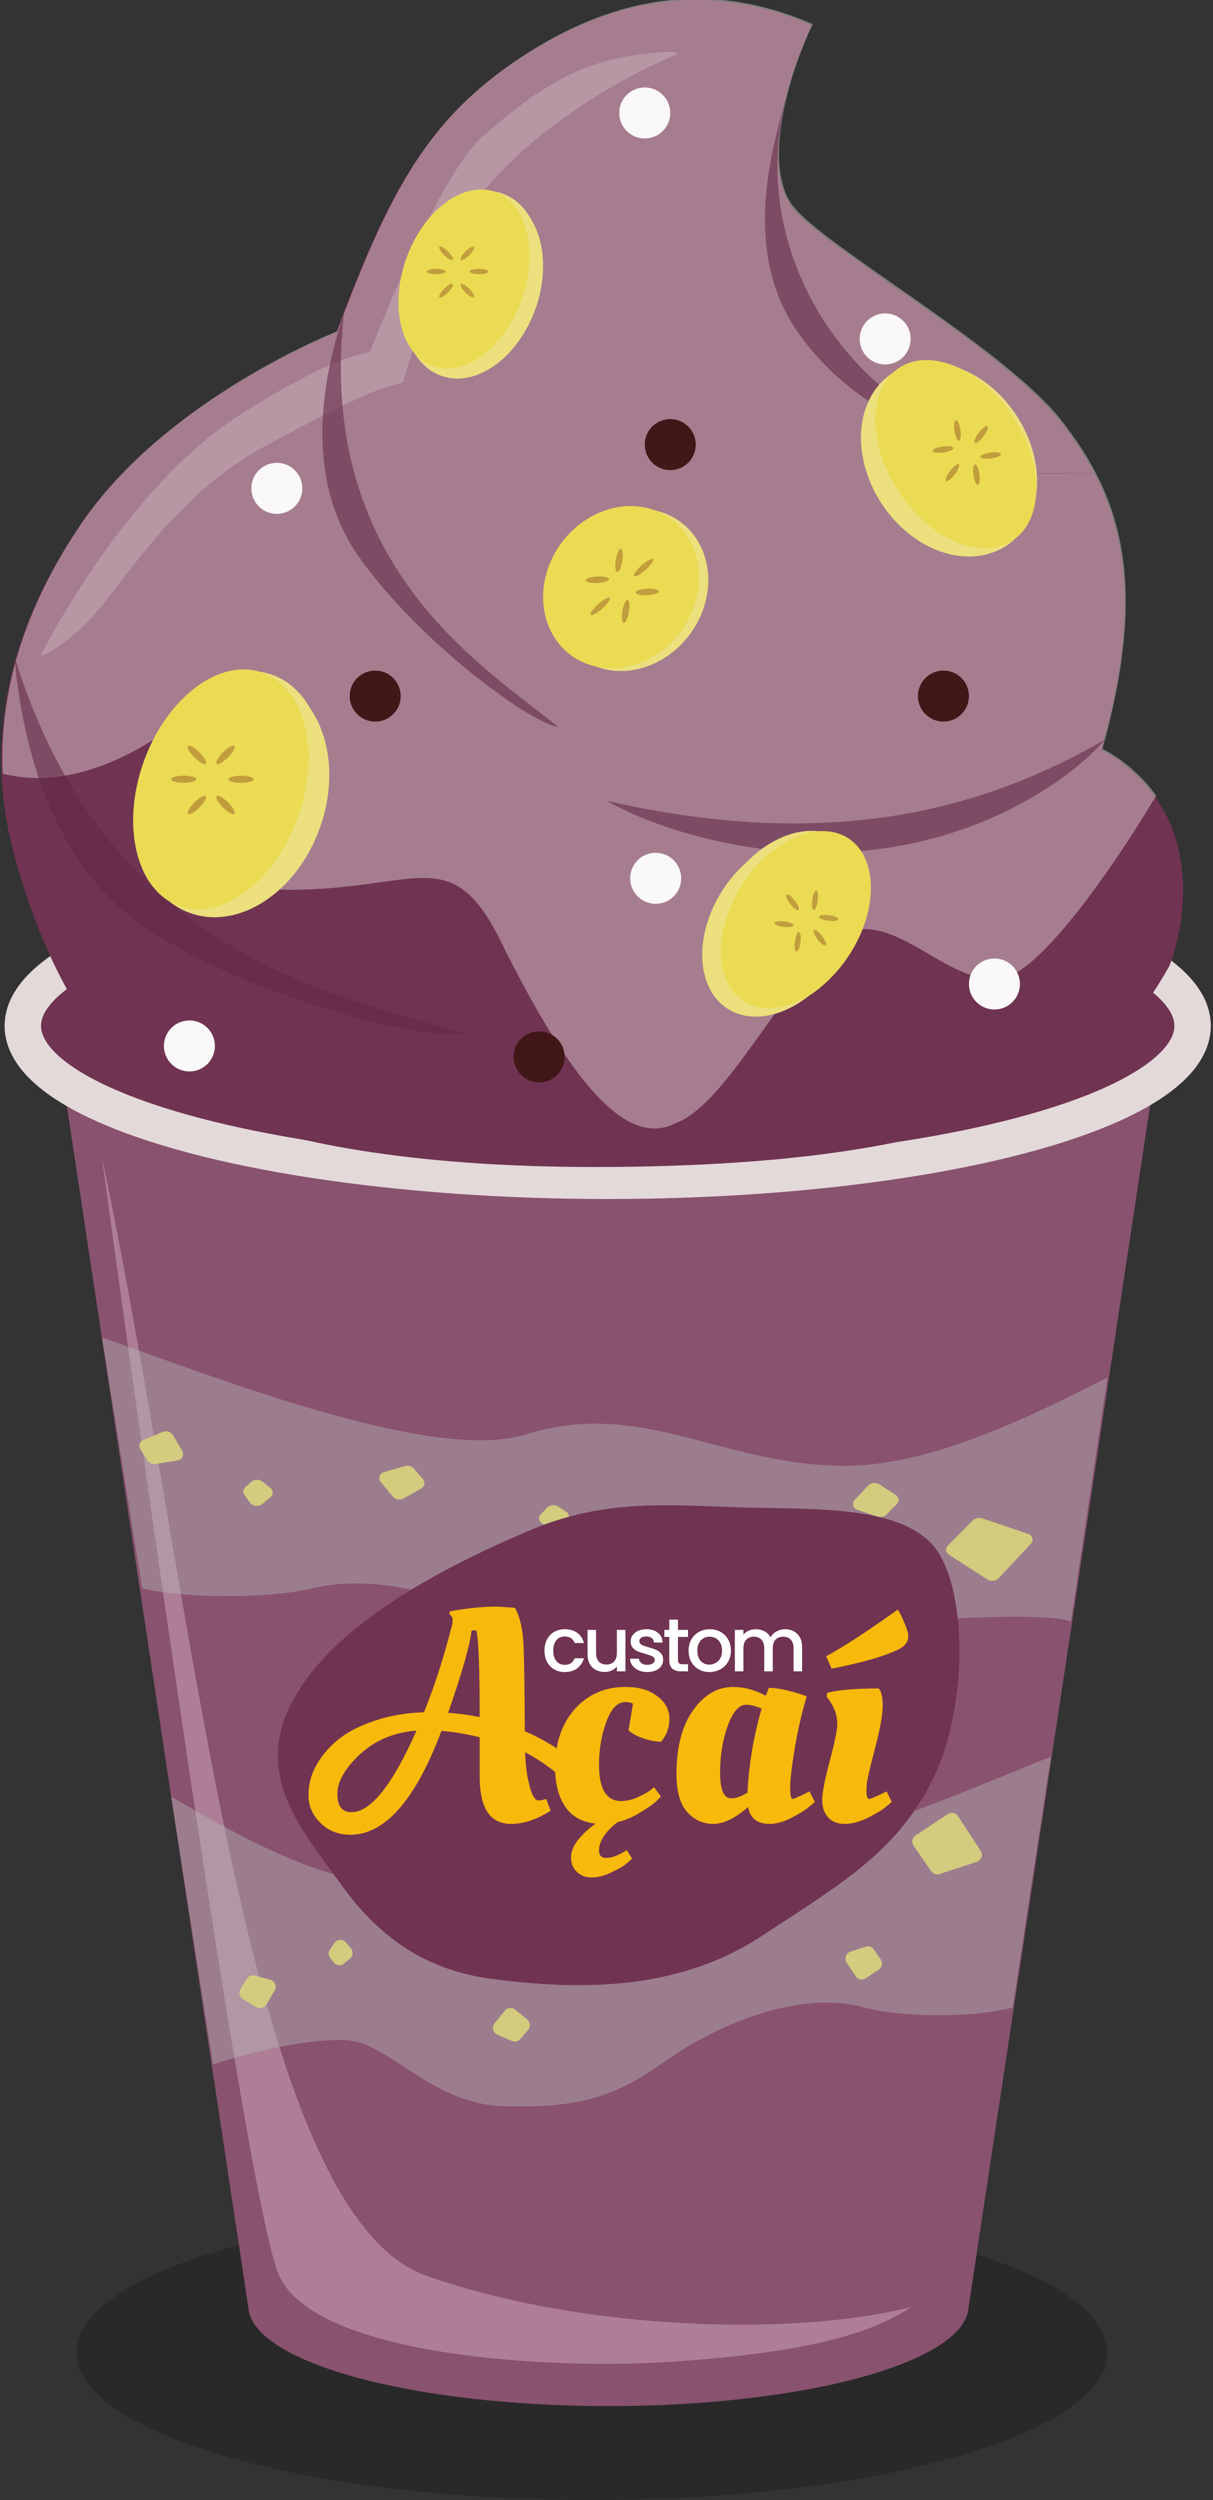 <svg width="333" height="686" viewBox="0 0 333 686" fill="none" xmlns="http://www.w3.org/2000/svg">
<rect x="0" y="0" width="333" height="686" fill="#333333" stroke="none"/>
<g clip-path="url(#clip0_122_5677)">
<ellipse cx="162.5" cy="645.5" rx="141.5" ry="40.5" fill="black" fill-opacity="0.2"/>
<ellipse cx="167.033" cy="632.72" rx="98.847" ry="27.5" fill="#89526F"/>
<path d="M15.146 282.221H318.919L265.88 633.221H68.186L15.146 282.221Z" fill="#89526F"/>
<path d="M76.665 624.5C66.539 602.5 27.965 317.5 27.965 317.5C53.521 438 67.022 607 117.168 624.5C161.067 639.82 218.908 641 250.25 633C238.195 641 219.487 645.6 185.155 648C150.824 650.4 86.791 646.5 76.665 624.5Z" fill="#AE7E96"/>
<ellipse cx="166.833" cy="281.5" rx="160.566" ry="42.5" fill="#703352" stroke="#E3D9D9" stroke-width="10"/>
<path d="M169.448 320.191C60.717 321.28 33.393 292.213 29.296 287.213C29.296 287.213 13.815 271.713 3.798 234.214C-6.219 196.715 7.35 165.721 21.882 144.221C45.305 109.568 92.273 91.221 92.273 91.221C106.639 52.87 117.062 32.9 142.948 15.9C168.834 -1.1 195.174 -5.1 222.806 6.976C215.393 22.563 209.718 45.107 216.766 56.001C223.813 66.895 275.139 95.221 291.266 115.92C307.394 136.62 315.106 160.069 302.341 205.8C302.341 205.8 317.946 213.029 322.979 230.857C328.013 248.684 320.966 265.174 320.966 265.174C304.858 293.5 278.178 319.102 169.448 320.191Z" fill="#703352"/>
<g clip-path="url(#clip1_122_5677)">
<path opacity="0.4" fill-rule="evenodd" clip-rule="evenodd" d="M317.411 218.319C306.41 236.725 290.93 258.769 280.323 266.087C272.091 271.766 263.464 266.743 254.88 261.745C247.56 257.483 240.272 253.239 233.287 255.667C226.011 259.444 218.199 270.423 210.368 281.43C201.823 293.44 193.256 305.482 185.337 308.234C170.122 316.132 153.515 289.916 138.834 261.071C128.433 238.718 121.176 239.736 104.381 242.092C97.531 243.052 89.094 244.236 78.212 244.147C55.532 243.962 53.812 224.39 52.655 211.222C51.895 202.578 51.378 196.693 45.334 200.864C31.008 210.747 15.084 216.003 0.753 212.276C-0.467 184.411 10.554 161.1 22.193 143.88C45.616 109.227 92.585 90.88 92.585 90.88C106.95 52.529 117.374 32.559 143.259 15.559C169.145 -1.441 195.485 -5.441 223.118 6.635C215.704 22.221 210.03 44.766 217.077 55.66C220.199 60.487 232.014 68.736 245.608 78.227C262.696 90.158 282.595 104.051 291.578 115.579C295.126 120.133 298.267 124.821 300.872 129.849L259.488 129.849C274.926 129.975 287.808 129.928 299.58 129.885C300.018 129.883 300.454 129.881 300.888 129.88C310.11 147.701 312.603 169.81 302.652 205.458C302.652 205.458 310.963 209.309 317.411 218.319ZM224.362 129.849L201.883 129.849C209.349 129.855 216.815 129.861 224.362 129.849ZM179.387 129.849L157.366 129.849C164.604 129.855 171.843 129.861 179.387 129.849ZM135.311 129.849L110.596 129.849C119.182 129.855 127.767 129.861 135.311 129.849ZM85.838 129.849L53.006 129.849C65.647 129.855 78.288 129.861 85.838 129.849Z" fill="#F8EBEB"/>
<path d="M67 113.104C40.499 129.604 20.333 162.437 11 180.104C11 180.104 19.5 177.499 30.5 162.999C41.5 148.499 54 132.395 73.5 121.999C93 111.604 101.667 106.999 110.5 104.999C111.333 102.999 115.2 88.9 120 76.499C122.516 69.999 125 57.604 144.5 40.499C164 23.395 185.5 15.104 185.5 15.104C185.5 15.104 189.3 13.104 174.5 15.104C156 17.604 144 27.604 133 36.999C122 46.395 108.167 80.27 101.5 96.604C99.333 97.437 93.5 96.604 67 113.104Z" fill="white" fill-opacity="0.2"/>
</g>
<path d="M66.014 545.773C65.423 546.724 65.728 547.976 66.69 548.549L70.388 550.748C71.342 551.315 72.576 550.997 73.137 550.038L75.401 546.165C76.065 545.029 75.47 543.572 74.2 543.226L69.993 542.08C69.14 541.847 68.236 542.202 67.769 542.953L66.014 545.773Z" fill="#EADB53"/>
<path d="M91.629 538.491C92.331 539.364 93.613 539.49 94.472 538.771L96.087 537.418C96.938 536.705 97.045 535.435 96.326 534.589L94.969 532.995C94.116 531.992 92.545 532.072 91.799 533.156L90.586 534.918C90.085 535.646 90.121 536.617 90.675 537.305L91.629 538.491Z" fill="#EADB53"/>
<path d="M144.993 556.957C145.716 556.101 145.594 554.819 144.724 554.113L141.382 551.405C140.519 550.706 139.252 550.843 138.559 551.711L135.761 555.218C134.94 556.246 135.319 557.774 136.526 558.299L140.524 560.039C141.334 560.392 142.28 560.171 142.85 559.496L144.993 556.957Z" fill="#EADB53"/>
<path d="M163.839 532.854C164.478 533.774 164.237 535.04 163.304 535.66L161.773 536.679C160.848 537.294 159.6 537.038 158.992 536.109L158.005 534.602C157.284 533.501 157.805 532.016 159.056 531.606L160.83 531.025C161.67 530.75 162.591 531.058 163.095 531.784L163.839 532.854Z" fill="#EADB53"/>
<path d="M204.867 518.438C204.209 517.532 202.934 517.343 202.041 518.019L195.687 522.83C194.802 523.5 194.632 524.764 195.309 525.644L200.482 532.37C201.284 533.413 202.858 533.41 203.657 532.364L208.557 525.948C209.093 525.246 209.105 524.275 208.586 523.559L204.867 518.438Z" fill="#EADB53"/>
<path d="M241.784 537.642C242.423 538.562 242.182 539.828 241.249 540.448L237.668 542.832C236.744 543.447 235.495 543.191 234.887 542.262L232.429 538.508C231.709 537.407 232.229 535.922 233.48 535.512L237.624 534.155C238.464 533.88 239.385 534.188 239.889 534.914L241.784 537.642Z" fill="#EADB53"/>
<path d="M250.798 506.458C250.159 505.538 250.4 504.272 251.333 503.652L260.201 497.751C261.126 497.135 262.374 497.391 262.983 498.32L269.232 507.866C269.953 508.967 269.432 510.452 268.181 510.862L257.929 514.221C257.089 514.497 256.168 514.188 255.664 513.462L250.798 506.458Z" fill="#EADB53"/>
<path d="M126.973 518.307C126.334 517.387 126.575 516.121 127.508 515.5L133.977 511.196C134.901 510.581 136.15 510.836 136.758 511.765L141.286 518.683C142.007 519.784 141.486 521.269 140.236 521.679L132.756 524.13C131.916 524.405 130.995 524.096 130.49 523.37L126.973 518.307Z" fill="#EADB53"/>
<path d="M38.557 397.714C37.941 396.729 38.304 395.541 39.352 395.109L44.743 392.887C45.741 392.475 46.986 392.908 47.541 393.861L49.993 398.063C50.659 399.205 50.029 400.525 48.715 400.739L42.722 401.716C41.829 401.862 40.886 401.436 40.407 400.671L38.557 397.714Z" fill="#EADB53"/>
<path d="M69.005 406.583C69.826 405.864 71.216 405.857 72.098 406.567L74.2 408.261C75.084 408.973 75.115 410.132 74.269 410.834L72.014 412.707C71.014 413.538 69.308 413.327 68.578 412.283L67.091 410.156C66.603 409.459 66.714 408.592 67.364 408.022L69.005 406.583Z" fill="#EADB53"/>
<path d="M116.054 405.771C116.815 406.645 116.637 407.839 115.662 408.397L110.763 411.2C109.824 411.737 108.502 411.477 107.797 410.618L104.579 406.693C103.737 405.666 104.172 404.299 105.46 403.925L111.16 402.268C112.034 402.014 113.042 402.309 113.636 402.992L116.054 405.771Z" fill="#EADB53"/>
<path d="M155.617 417.377C156.43 416.558 156.327 415.379 155.39 414.777L153.149 413.336C152.236 412.749 150.88 412.935 150.115 413.751L148.503 415.47C147.592 416.442 147.952 417.815 149.231 418.247L151.911 419.152C152.776 419.444 153.807 419.203 154.444 418.561L155.617 417.377Z" fill="#EADB53"/>
<path d="M203.492 434.914C202.707 435.674 201.312 435.748 200.394 435.079L192.867 429.593C191.952 428.925 191.864 427.775 192.673 427.034L200.015 420.311C200.972 419.435 202.687 419.559 203.471 420.561L208.987 427.613C209.512 428.284 209.446 429.155 208.825 429.756L203.492 434.914Z" fill="#EADB53"/>
<path d="M246.129 412.787C246.941 411.967 246.839 410.789 245.902 410.187L241.319 407.24C240.407 406.654 239.051 406.84 238.286 407.656L234.669 411.513C233.758 412.485 234.118 413.858 235.397 414.29L240.863 416.136C241.727 416.428 242.758 416.187 243.396 415.544L246.129 412.787Z" fill="#EADB53"/>
<path d="M260.286 424.012C259.474 424.832 259.577 426.01 260.513 426.612L271.133 433.44C272.045 434.027 273.402 433.841 274.167 433.025L282.952 423.654C283.863 422.683 283.503 421.309 282.225 420.878L269.575 416.606C268.71 416.314 267.679 416.554 267.042 417.197L260.286 424.012Z" fill="#EADB53"/>
<path d="M153.113 447.59C152.3 448.41 152.403 449.589 153.34 450.191L161.22 455.257C162.132 455.844 163.488 455.658 164.254 454.842L170.693 447.973C171.604 447.002 171.244 445.628 169.966 445.197L160.576 442.026C159.711 441.734 158.68 441.974 158.043 442.617L153.113 447.59Z" fill="#EADB53"/>
<path d="M240.179 233.116C273.961 229.054 296.157 211.513 303.259 203C267.405 223.625 225.625 233.116 166.588 219.751C177.043 225.898 206.397 237.178 240.179 233.116Z" fill="#642B48" fill-opacity="0.6"/>
<path d="M271.997 122.008C261.235 121.574 236.173 114.958 219.434 91.753C202.759 68.636 212.643 38.955 215.797 26.776C215.809 26.73 215.821 26.684 215.833 26.638C215.821 26.684 215.809 26.73 215.797 26.776C204.638 70.15 234.293 112.357 271.997 122.008Z" fill="#642B48" fill-opacity="0.6"/>
<path d="M42.059 256C71.599 274.496 117.176 285.819 127.461 283.5C95.718 274 29.414 263.5 3.936 180C5.728 200.5 12.519 237.504 42.059 256Z" fill="#642B48" fill-opacity="0.6"/>
<path d="M98.585 152.878C114.655 175.64 144.918 198.067 153.295 199.535C132.73 182.725 86.813 155.439 94.408 86C89.228 101.669 82.514 130.115 98.585 152.878Z" fill="#642B48" fill-opacity="0.6"/>
<ellipse cx="63.646" cy="218.522" rx="25.672" ry="34" transform="rotate(19.673 63.646 218.522)" fill="#EBE07D"/>
<ellipse cx="63.317" cy="217.192" rx="24.289" ry="34" transform="rotate(19.673 63.317 217.192)" fill="#EBE07D"/>
<ellipse cx="60.633" cy="216.59" rx="22.5" ry="34" transform="rotate(19.673 60.633 216.59)" fill="#EADB53"/>
<ellipse rx="0.982" ry="3.437" transform="matrix(0 -1 -1 0 50.437 213.822)" fill="#C29D3C"/>
<ellipse cx="54.054" cy="220.875" rx="0.982" ry="3.437" transform="rotate(-135 54.054 220.875)" fill="#C29D3C"/>
<ellipse rx="0.982" ry="3.437" transform="matrix(-0.707 0.707 0.707 0.707 54.054 207.125)" fill="#C29D3C"/>
<ellipse rx="0.982" ry="3.437" transform="matrix(0.707 -0.707 -0.707 -0.707 61.911 220.875)" fill="#C29D3C"/>
<ellipse cx="61.911" cy="207.125" rx="0.982" ry="3.437" transform="rotate(45 61.911 207.125)" fill="#C29D3C"/>
<ellipse rx="0.982" ry="3.437" transform="matrix(0 -1 -1 0 66.151 213.828)" fill="#C29D3C"/>
<ellipse cx="129.869" cy="78.657" rx="18.183" ry="25.982" transform="rotate(19.673 129.869 78.657)" fill="#EBE07D"/>
<ellipse cx="129.373" cy="77.014" rx="18.138" ry="25.39" transform="rotate(19.673 129.373 77.014)" fill="#EBE07D"/>
<ellipse cx="127.369" cy="76.564" rx="16.802" ry="25.39" transform="rotate(19.673 127.369 76.564)" fill="#EADB53"/>
<ellipse rx="0.733" ry="2.567" transform="matrix(0 -1 -1 0 119.755 74.496)" fill="#C29D3C"/>
<ellipse cx="122.456" cy="79.764" rx="0.733" ry="2.567" transform="rotate(-135 122.456 79.764)" fill="#C29D3C"/>
<ellipse rx="0.733" ry="2.567" transform="matrix(-0.707 0.707 0.707 0.707 122.456 69.496)" fill="#C29D3C"/>
<ellipse rx="0.733" ry="2.567" transform="matrix(0.707 -0.707 -0.707 -0.707 128.323 79.764)" fill="#C29D3C"/>
<ellipse cx="128.323" cy="69.496" rx="0.733" ry="2.567" transform="rotate(45 128.323 69.496)" fill="#C29D3C"/>
<ellipse rx="0.733" ry="2.567" transform="matrix(0 -1 -1 0 131.49 74.501)" fill="#C29D3C"/>
<ellipse rx="18.71" ry="26.538" transform="matrix(-0.842 -0.54 -0.54 0.842 214.074 254.439)" fill="#EBE07D"/>
<ellipse rx="18.958" ry="26.538" transform="matrix(-0.842 -0.54 -0.54 0.842 216.381 252.564)" fill="#EBE07D"/>
<ellipse rx="17.562" ry="26.538" transform="matrix(-0.842 -0.54 -0.54 0.842 218.499 252.329)" fill="#EADB53"/>
<ellipse cx="225.072" cy="257.307" rx="0.767" ry="2.683" transform="rotate(-37.664 225.072 257.307)" fill="#C29D3C"/>
<ellipse rx="0.767" ry="2.683" transform="matrix(0.992 0.128 0.128 -0.992 218.989 258.437)" fill="#C29D3C"/>
<ellipse cx="227.485" cy="251.88" rx="0.767" ry="2.683" transform="rotate(97.336 227.485 251.88)" fill="#C29D3C"/>
<ellipse cx="215.242" cy="253.582" rx="0.767" ry="2.683" transform="rotate(-82.664 215.242 253.582)" fill="#C29D3C"/>
<ellipse rx="0.767" ry="2.683" transform="matrix(-0.992 -0.128 -0.128 0.992 223.738 247.025)" fill="#C29D3C"/>
<ellipse cx="217.574" cy="247.601" rx="0.767" ry="2.683" transform="rotate(-37.664 217.574 247.601)" fill="#C29D3C"/>
<ellipse cx="260.532" cy="126.089" rx="22.112" ry="28.346" transform="rotate(146.623 260.532 126.089)" fill="#EBE07D"/>
<ellipse cx="260.647" cy="126.113" rx="20.249" ry="28.346" transform="rotate(146.623 260.647 126.113)" fill="#EBE07D"/>
<ellipse cx="262.393" cy="124.627" rx="18.758" ry="28.346" transform="rotate(146.623 262.393 124.627)" fill="#EADB53"/>
<ellipse rx="0.819" ry="2.866" transform="matrix(0.799 0.601 0.601 -0.799 269.348 119.221)" fill="#C29D3C"/>
<ellipse cx="262.836" cy="118.097" rx="0.819" ry="2.866" transform="rotate(-8.05 262.836 118.097)" fill="#C29D3C"/>
<ellipse rx="0.819" ry="2.866" transform="matrix(-0.14 -0.99 -0.99 0.14 271.997 124.987)" fill="#C29D3C"/>
<ellipse rx="0.819" ry="2.866" transform="matrix(0.14 0.99 0.99 -0.14 258.898 123.331)" fill="#C29D3C"/>
<ellipse cx="268.059" cy="130.221" rx="0.819" ry="2.866" transform="rotate(171.95 268.059 130.221)" fill="#C29D3C"/>
<ellipse rx="0.819" ry="2.866" transform="matrix(0.799 0.601 0.601 -0.799 261.468 129.688)" fill="#C29D3C"/>
<ellipse rx="22.441" ry="21.198" transform="matrix(-0.905 0.426 -0.319 -0.948 173.039 161.87)" fill="#EBE07D"/>
<ellipse rx="22.441" ry="21.198" transform="matrix(-0.905 0.426 -0.319 -0.948 170.508 161.118)" fill="#EADB53"/>
<ellipse rx="0.831" ry="3.489" transform="matrix(0.667 0.745 0.745 -0.667 176.672 155.759)" fill="#C29D3C"/>
<ellipse rx="0.918" ry="3.212" transform="matrix(0.999 -0.035 -0.146 0.989 169.959 153.759)" fill="#C29D3C"/>
<ellipse rx="0.918" ry="3.212" transform="matrix(0.146 -0.989 -0.999 0.035 177.711 162.427)" fill="#C29D3C"/>
<ellipse rx="0.918" ry="3.212" transform="matrix(-0.146 0.989 0.999 -0.035 164.014 159.076)" fill="#C29D3C"/>
<ellipse rx="0.918" ry="3.212" transform="matrix(-0.999 0.035 0.146 -0.989 171.766 167.744)" fill="#C29D3C"/>
<ellipse rx="0.831" ry="3.489" transform="matrix(0.667 0.745 0.745 -0.667 164.778 166.389)" fill="#C29D3C"/>
<path d="M186.291 508.624C208.685 516.661 263.567 491.879 288.5 482L278 550.82C267.14 553.834 246.794 553.513 237.228 550.82C221.166 546.299 199.14 553.834 182.161 565.89C168.577 575.535 158.757 578.448 138.566 577.946C118.375 577.444 107.178 560.666 95.43 559.862C83.683 559.058 65.23 564.156 58.5 566.5L47 493C61.379 501.205 87.629 517.207 109.656 517.207C139.381 517.207 158.298 498.577 186.291 508.624Z" fill="#B7B7B7" fill-opacity="0.43"/>
<path d="M144.234 393.624C118.548 401.661 56.598 376.879 28 367L39.044 435.82C51.5 438.834 74.836 438.513 85.809 435.82C104.232 431.299 129.496 438.834 148.971 450.89C164.551 460.535 175.815 463.448 198.974 462.946C222.133 462.444 234.976 445.666 248.451 444.862C261.925 444.058 286.28 442.518 294 444.862L304 378C287.508 386.205 257.399 402.207 232.134 402.207C198.039 402.207 176.341 383.577 144.234 393.624Z" fill="#B7B7B7" fill-opacity="0.43"/>
<circle cx="76" cy="134" r="7" fill="#FAF8F8"/>
<circle cx="52" cy="287" r="7" fill="#FAF8F8"/>
<circle cx="180" cy="241" r="7" fill="#FAF8F8"/>
<circle cx="177" cy="31" r="7" fill="#FAF8F8"/>
<circle cx="273" cy="270" r="7" fill="#FAF8F8"/>
<circle cx="243" cy="93" r="7" fill="#FAF8F8"/>
<circle cx="103" cy="191" r="7" fill="#411717"/>
<circle cx="184" cy="122" r="7" fill="#411717"/>
<circle cx="259" cy="191" r="7" fill="#411717"/>
<circle cx="148" cy="290" r="7" fill="#411717"/>
<path fill-rule="evenodd" clip-rule="evenodd" d="M146.092 419.657C167.521 410.671 186.53 413.279 206.334 413.695C227.159 414.133 250.47 413.47 258.103 426.824C265.746 440.197 265.044 469.866 256.208 487.928C246.457 507.86 231.412 516.677 208.643 531.511C185.15 546.817 157.442 545.903 135.095 543.008C114.816 540.381 102.529 529.563 93.247 516.562C83.015 502.23 69.257 487.031 80.462 466.483C91.688 445.898 120.342 430.457 146.092 419.657Z" fill="#703352"/>
<path d="M96.169 503.44C92.865 503.44 90.112 502.339 87.909 500.136C85.762 497.989 84.688 495.484 84.688 492.62C84.688 489.702 85.377 487.004 86.753 484.526C88.13 481.993 90.085 479.653 92.617 477.506C95.205 475.358 98.564 473.596 102.694 472.22C106.823 470.788 111.394 469.99 116.404 469.824C119.323 462.611 121.911 454.544 124.168 445.624C124.223 445.294 124.251 444.881 124.251 444.385C124.251 443.835 123.976 443.367 123.425 442.981V442.155C128.16 441.274 132.483 440.834 136.392 440.834L141.348 441.164C142.779 443.697 143.578 447.221 143.743 451.736C143.908 456.196 144.018 463.96 144.073 475.028C150.02 477.616 155.113 480.892 159.353 484.856C159.133 485.572 158.692 486.288 158.032 487.004C157.426 487.665 156.848 488.16 156.297 488.491L155.471 488.986C152.223 485.793 148.451 483.067 144.156 480.809C144.266 483.948 144.569 486.591 145.064 488.738C145.835 492.262 146.744 494.024 147.79 494.024C148.396 494.024 149.112 493.887 149.938 493.611L151.176 496.833C147.377 499.255 143.743 500.467 140.274 500.467C134.548 500.467 131.684 496.144 131.684 487.499V476.68C127.83 475.744 124.333 475.165 121.195 474.945C114.037 493.942 105.695 503.44 96.169 503.44ZM114.34 474.863C108.117 475.358 102.942 477.533 98.812 481.388C94.682 485.242 92.617 488.848 92.617 492.207C92.617 495.566 93.911 497.246 96.499 497.246C101.785 497.246 107.732 489.785 114.34 474.863ZM130.776 447.441C130.666 447.386 130.445 447.359 130.115 447.359C129.785 447.359 129.564 447.386 129.454 447.441C128.959 451.626 126.811 459.142 123.012 469.99C125.71 470.155 128.601 470.54 131.684 471.146C131.684 457.6 131.381 449.699 130.776 447.441ZM171.713 467.016C169.511 467.016 167.749 468.861 166.427 472.55C165.106 476.184 164.445 480.094 164.445 484.278C164.445 490.886 166.482 494.19 170.557 494.19C171.878 494.19 173.283 493.887 174.769 493.281C176.256 492.62 177.44 491.987 178.321 491.381L179.56 490.39L181.459 492.951C181.074 493.336 180.551 493.859 179.89 494.52C179.229 495.126 177.853 496.062 175.76 497.328C173.723 498.595 171.658 499.476 169.566 499.971C168.189 500.962 166.978 502.174 165.932 503.605C164.941 505.037 164.445 506.413 164.445 507.735C164.445 509.112 165.106 509.8 166.427 509.8C167.749 509.8 169.318 509.277 171.135 508.231L172.044 507.652L173.53 509.965C173.145 510.35 172.622 510.818 171.961 511.369C171.3 511.975 169.979 512.746 167.997 513.682C166.014 514.673 164.17 515.168 162.463 515.168C160.756 515.168 159.379 514.645 158.333 513.599C157.287 512.608 156.764 511.287 156.764 509.635C156.764 508.038 157.452 506.386 158.829 504.679C160.205 503.027 161.774 501.595 163.536 500.384C159.792 499.999 156.984 498.429 155.112 495.676C153.295 492.923 152.386 489.344 152.386 484.939C152.386 478.387 154.176 473.073 157.755 468.998C161.389 464.924 166.042 462.886 171.713 462.886C175.402 462.886 178.321 463.74 180.468 465.447C182.671 467.099 183.772 469.164 183.772 471.641C183.772 474.064 183.001 476.157 181.459 477.919C180.083 477.919 178.486 477.616 176.669 477.01C174.852 476.404 173.475 475.661 172.539 474.78L173.778 467.512C173.283 467.181 172.594 467.016 171.713 467.016ZM210.158 465.282C210.268 465.172 210.571 464.456 211.066 463.134C213.654 463.134 217.123 463.905 221.473 465.447C220.096 470.017 218.995 474.808 218.169 479.818C217.343 484.774 216.93 488.325 216.93 490.473C216.93 492.565 217.15 493.611 217.591 493.611C217.921 493.611 219.133 493.088 221.225 492.042L222.216 491.547L223.703 494.437C223.207 494.878 222.547 495.428 221.721 496.089C220.95 496.75 219.463 497.659 217.261 498.815C215.058 499.916 213.076 500.467 211.314 500.467C207.9 500.467 205.918 498.925 205.367 495.841C201.843 498.925 198.649 500.467 195.786 500.467C192.978 500.467 190.583 499.365 188.601 497.163C186.673 494.96 185.71 491.492 185.71 486.756C185.71 479.378 187.224 473.569 190.252 469.329C193.281 465.034 196.943 462.886 201.237 462.886C204.321 462.886 207.294 463.685 210.158 465.282ZM200.742 493.446C202.063 493.446 203.55 492.923 205.202 491.877C205.587 484.113 206.881 476.432 209.084 468.833C207.432 468.117 206.028 467.76 204.872 467.76C202.889 467.76 201.182 469.714 199.751 473.624C198.374 477.478 197.686 481.745 197.686 486.426C197.686 491.106 198.705 493.446 200.742 493.446ZM226.798 454.462C231.423 451.984 237.975 447.717 246.455 441.66C247.006 442.431 247.611 443.642 248.272 445.294C248.988 446.946 249.346 448.185 249.346 449.011C249.346 450.552 248.355 451.791 246.372 452.727C242.188 454.655 236.158 456.362 228.284 457.848L226.798 454.462ZM237.865 491.381C237.865 492.868 238.113 493.611 238.609 493.611C238.939 493.611 240.205 493.088 242.408 492.042L243.399 491.547L244.803 494.437C244.308 494.878 243.647 495.428 242.821 496.089C241.995 496.75 240.453 497.659 238.196 498.815C235.938 499.916 233.846 500.467 231.918 500.467C229.991 500.467 228.477 499.889 227.376 498.732C226.275 497.521 225.724 495.924 225.724 493.942C225.724 491.904 226.412 488.325 227.789 483.205C229.165 478.029 229.854 474.67 229.854 473.128C229.854 470.815 229.138 468.641 227.706 466.603L226.963 465.612L227.045 464.538C229.964 463.712 234.699 463.299 241.252 463.299C241.967 464.125 242.325 465.722 242.325 468.09C242.325 470.458 241.609 474.395 240.178 479.901C238.746 485.352 238.003 488.573 237.948 489.564C237.893 490.5 237.865 491.106 237.865 491.381Z" fill="#F7B90A"/>
<path d="M149.474 452.913C149.474 451.743 149.708 450.718 150.176 449.837C150.658 448.942 151.319 448.254 152.158 447.772C152.998 447.29 153.962 447.049 155.049 447.049C156.426 447.049 157.561 447.38 158.456 448.04C159.365 448.687 159.977 449.616 160.294 450.828H157.754C157.548 450.263 157.217 449.823 156.763 449.506C156.309 449.19 155.738 449.031 155.049 449.031C154.086 449.031 153.315 449.376 152.737 450.064C152.172 450.738 151.89 451.688 151.89 452.913C151.89 454.138 152.172 455.095 152.737 455.783C153.315 456.472 154.086 456.816 155.049 456.816C156.412 456.816 157.314 456.217 157.754 455.019H160.294C159.964 456.176 159.344 457.098 158.436 457.786C157.527 458.461 156.398 458.798 155.049 458.798C153.962 458.798 152.998 458.557 152.158 458.075C151.319 457.58 150.658 456.892 150.176 456.011C149.708 455.116 149.474 454.083 149.474 452.913ZM171.704 447.235V458.612H169.351V457.27C168.979 457.738 168.49 458.11 167.885 458.385C167.293 458.647 166.659 458.777 165.985 458.777C165.09 458.777 164.285 458.592 163.569 458.22C162.867 457.848 162.309 457.298 161.896 456.568C161.497 455.839 161.298 454.958 161.298 453.925V447.235H163.631V453.574C163.631 454.593 163.886 455.377 164.395 455.928C164.904 456.465 165.599 456.733 166.48 456.733C167.361 456.733 168.057 456.465 168.566 455.928C169.089 455.377 169.351 454.593 169.351 453.574V447.235H171.704ZM177.701 458.798C176.806 458.798 176.001 458.64 175.285 458.323C174.583 457.993 174.026 457.552 173.613 457.002C173.2 456.437 172.979 455.811 172.952 455.123H175.388C175.43 455.605 175.657 456.011 176.07 456.341C176.497 456.658 177.027 456.816 177.66 456.816C178.321 456.816 178.83 456.692 179.188 456.444C179.559 456.183 179.745 455.852 179.745 455.453C179.745 455.026 179.539 454.71 179.126 454.503C178.727 454.297 178.087 454.07 177.206 453.822C176.352 453.588 175.657 453.361 175.12 453.14C174.583 452.92 174.115 452.583 173.716 452.129C173.33 451.674 173.138 451.076 173.138 450.332C173.138 449.727 173.317 449.176 173.675 448.68C174.033 448.171 174.542 447.772 175.203 447.483C175.877 447.194 176.648 447.049 177.515 447.049C178.809 447.049 179.849 447.38 180.633 448.04C181.432 448.687 181.858 449.575 181.913 450.704H179.559C179.518 450.195 179.312 449.789 178.94 449.486C178.568 449.183 178.066 449.031 177.433 449.031C176.813 449.031 176.338 449.148 176.008 449.382C175.678 449.616 175.512 449.926 175.512 450.312C175.512 450.614 175.622 450.869 175.843 451.076C176.063 451.282 176.331 451.447 176.648 451.571C176.965 451.681 177.433 451.826 178.052 452.005C178.878 452.225 179.553 452.452 180.076 452.686C180.613 452.906 181.074 453.237 181.459 453.677C181.845 454.118 182.044 454.703 182.058 455.432C182.058 456.079 181.879 456.658 181.521 457.167C181.163 457.676 180.654 458.075 179.993 458.365C179.346 458.654 178.582 458.798 177.701 458.798ZM186.109 449.155V455.453C186.109 455.88 186.205 456.19 186.398 456.382C186.604 456.561 186.948 456.651 187.43 456.651H188.876V458.612H187.017C185.957 458.612 185.145 458.365 184.581 457.869C184.016 457.373 183.734 456.568 183.734 455.453V449.155H182.392V447.235H183.734V444.406H186.109V447.235H188.876V449.155H186.109ZM194.741 458.798C193.668 458.798 192.697 458.557 191.83 458.075C190.963 457.58 190.281 456.892 189.786 456.011C189.29 455.116 189.042 454.083 189.042 452.913C189.042 451.757 189.297 450.731 189.806 449.837C190.316 448.942 191.011 448.254 191.892 447.772C192.773 447.29 193.757 447.049 194.844 447.049C195.932 447.049 196.916 447.29 197.797 447.772C198.678 448.254 199.373 448.942 199.883 449.837C200.392 450.731 200.647 451.757 200.647 452.913C200.647 454.07 200.385 455.095 199.862 455.99C199.339 456.885 198.623 457.58 197.715 458.075C196.82 458.557 195.829 458.798 194.741 458.798ZM194.741 456.754C195.347 456.754 195.911 456.609 196.434 456.32C196.971 456.031 197.405 455.598 197.735 455.019C198.066 454.441 198.231 453.739 198.231 452.913C198.231 452.087 198.073 451.392 197.756 450.828C197.439 450.25 197.019 449.816 196.496 449.527C195.973 449.238 195.409 449.093 194.803 449.093C194.198 449.093 193.633 449.238 193.11 449.527C192.601 449.816 192.195 450.25 191.892 450.828C191.589 451.392 191.437 452.087 191.437 452.913C191.437 454.138 191.747 455.088 192.367 455.763C193 456.424 193.791 456.754 194.741 456.754ZM215.507 447.049C216.402 447.049 217.201 447.235 217.903 447.607C218.618 447.978 219.176 448.529 219.575 449.259C219.988 449.988 220.195 450.869 220.195 451.902V458.612H217.861V452.253C217.861 451.234 217.607 450.456 217.097 449.919C216.588 449.369 215.893 449.093 215.012 449.093C214.131 449.093 213.429 449.369 212.906 449.919C212.396 450.456 212.142 451.234 212.142 452.253V458.612H209.808V452.253C209.808 451.234 209.554 450.456 209.044 449.919C208.535 449.369 207.84 449.093 206.959 449.093C206.078 449.093 205.376 449.369 204.853 449.919C204.343 450.456 204.089 451.234 204.089 452.253V458.612H201.735V447.235H204.089V448.536C204.474 448.068 204.963 447.703 205.555 447.441C206.147 447.18 206.78 447.049 207.454 447.049C208.363 447.049 209.175 447.242 209.891 447.627C210.607 448.013 211.157 448.57 211.543 449.3C211.887 448.612 212.424 448.068 213.153 447.669C213.883 447.256 214.668 447.049 215.507 447.049Z" fill="white"/>
</g>
<defs>
<clipPath id="clip0_122_5677">
<rect width="333" height="686" fill="white"/>
</clipPath>
<clipPath id="clip1_122_5677">
<rect width="332" height="323" fill="white" transform="translate(-7 -4)"/>
</clipPath>
</defs>
</svg>
